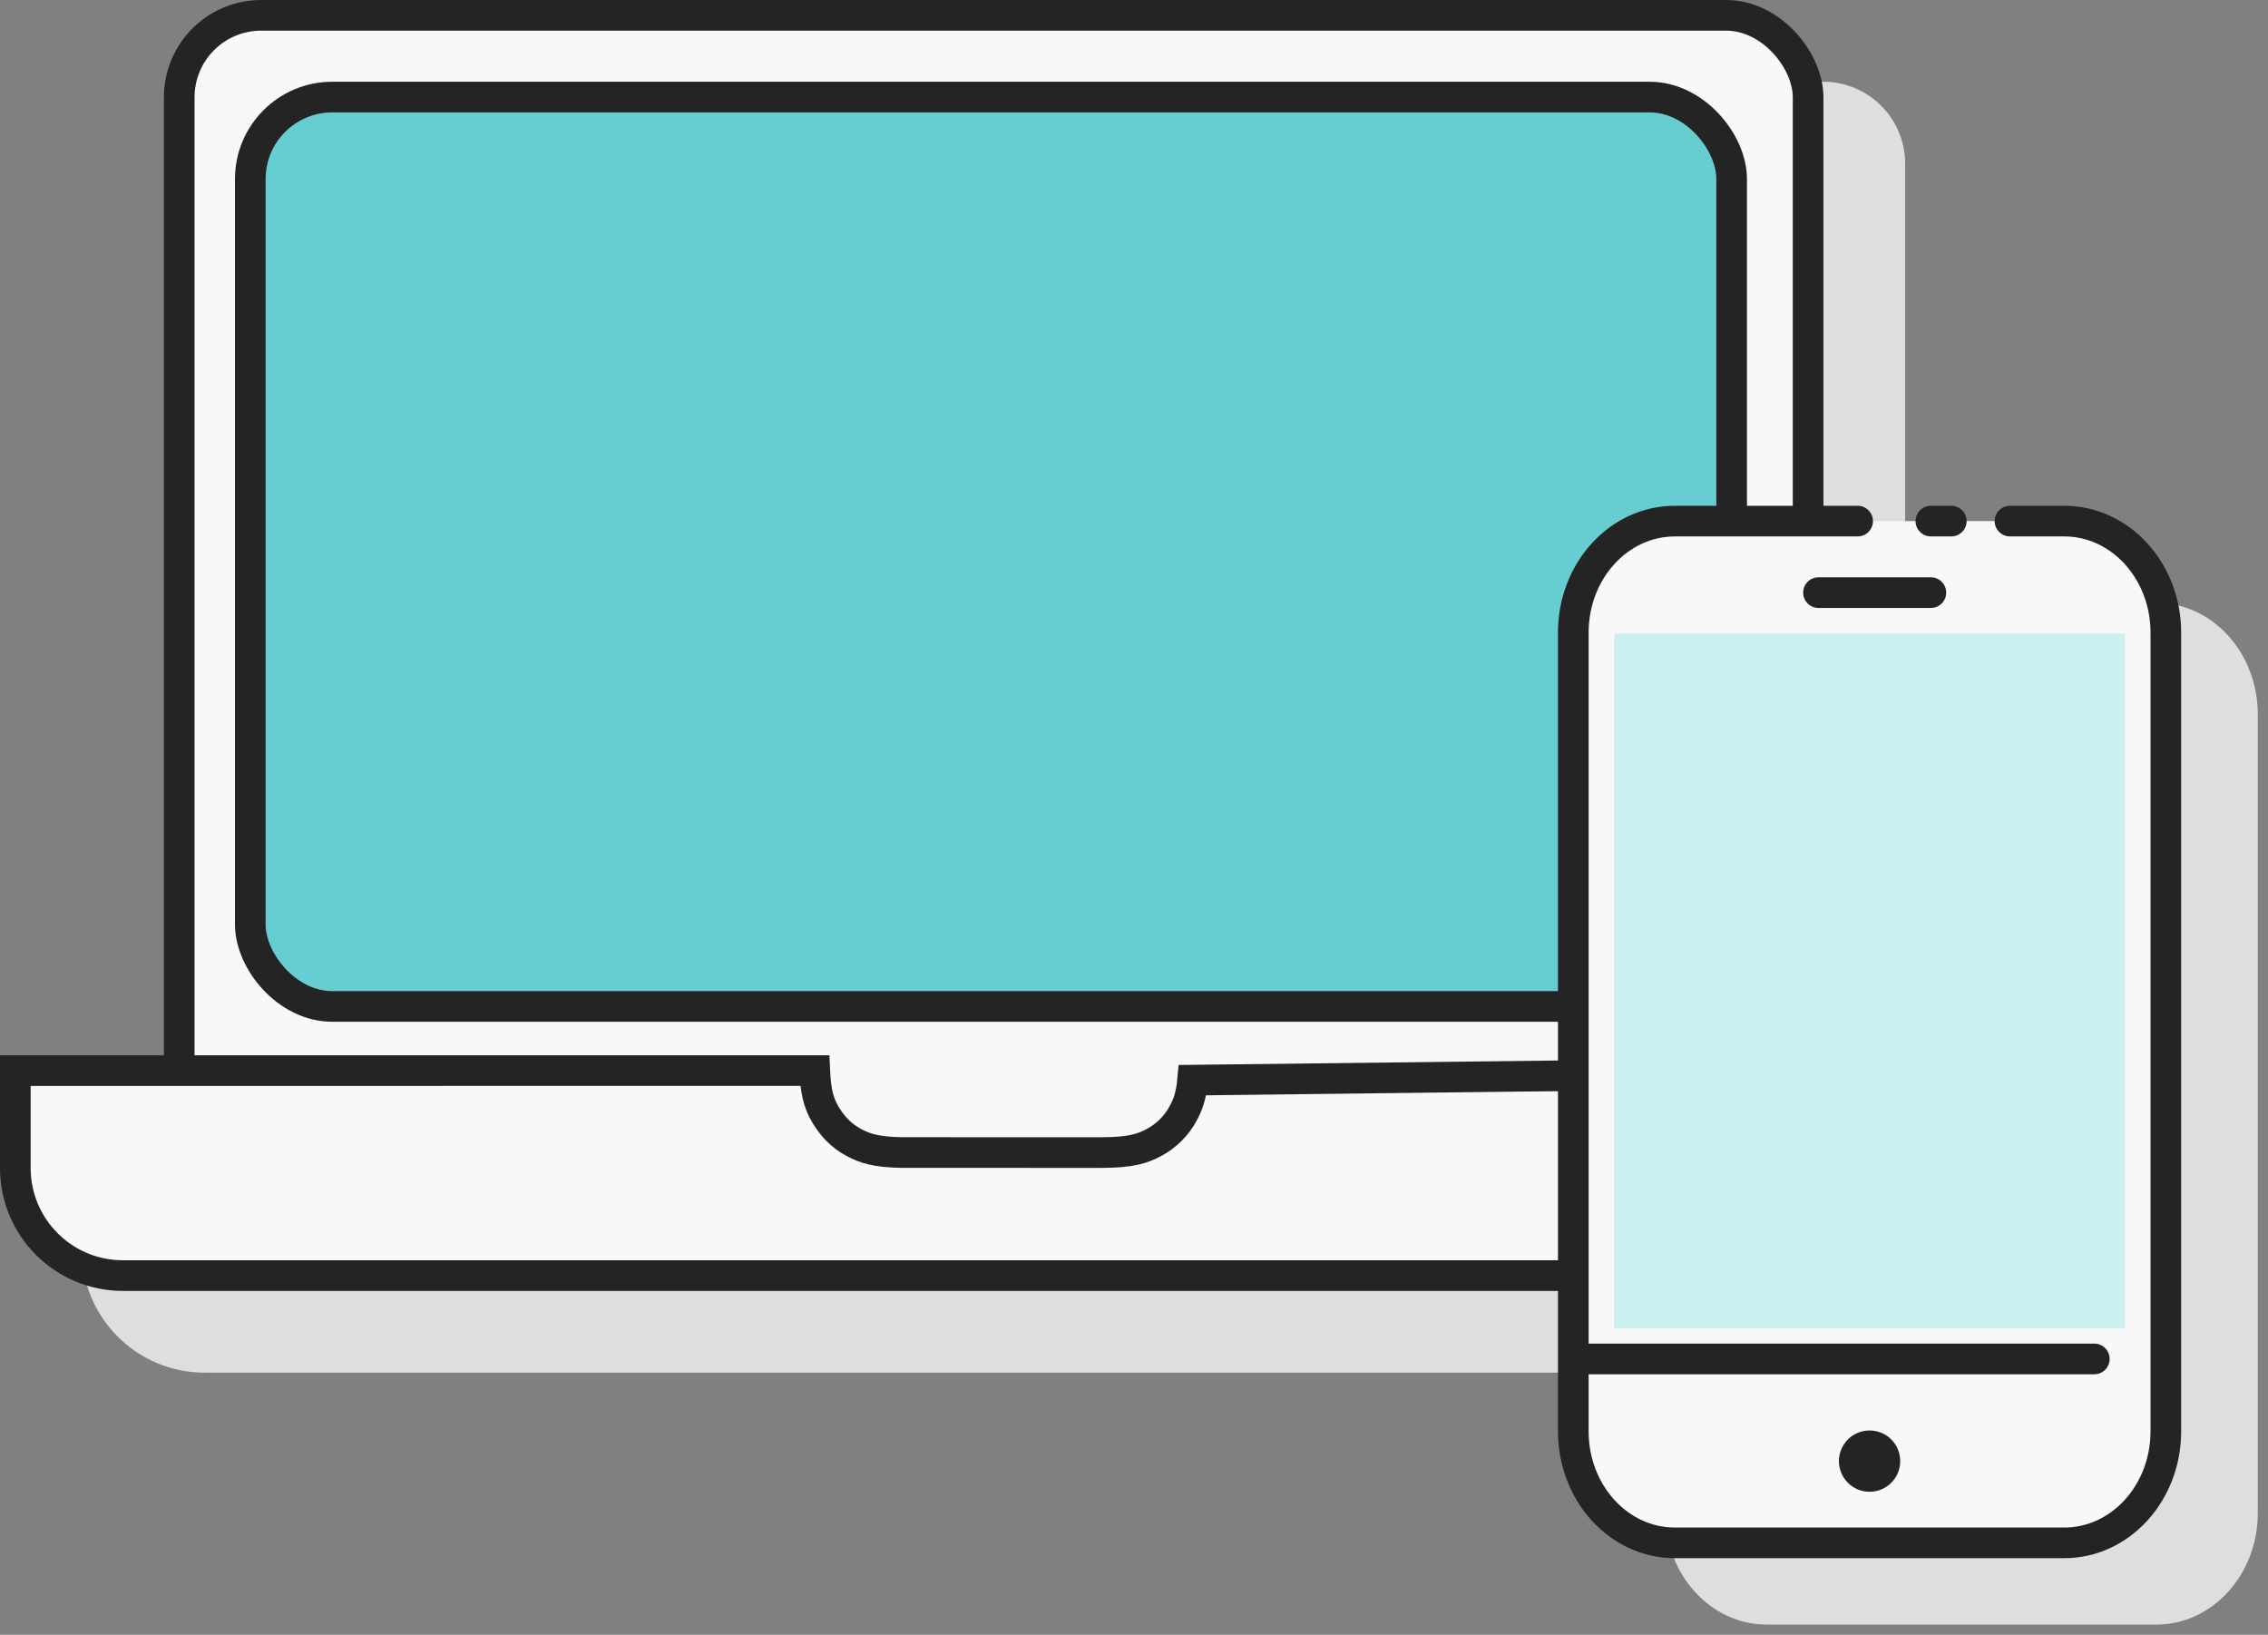 <?xml version="1.0" encoding="UTF-8"?>
<svg width="111px" height="80px" viewBox="0 0 111 80" version="1.1" xmlns="http://www.w3.org/2000/svg" xmlns:xlink="http://www.w3.org/1999/xlink">
    <rect x="0" y="0" width="111" height="80" fill="#808080" stroke="none"/>
    <title>icon_faehigkeit</title>
    <g id="01_Design" stroke="none" stroke-width="1" fill="none" fill-rule="evenodd">
        <g id="01_all-services" transform="translate(-430, -1332)">
            <g id="faehigkeit_staerken" transform="translate(378, 1279)">
                <g id="icon_medienkompetenzen" transform="translate(52, 53)">
                    <path d="M89.231,4 C91.446,4 93.242,5.796 93.242,8.011 L93.242,55.64 L101.765,55.64 L101.765,61.155 C101.765,64.478 99.072,67.171 95.749,67.171 L10.016,67.171 C6.694,67.171 4,64.478 4,61.155 L4,55.64 L12.021,55.64 L12.022,8.011 C12.022,5.796 13.818,4 16.033,4 L89.231,4 Z" id="Combined-Shape" fill="#DEDEDE"></path>
                    <rect id="Rectangle" stroke="#242424" stroke-width="1.5" fill="#F8F8F8" x="8.772" y="0.75" width="79.72" height="58.663" rx="4.011"></rect>
                    <rect id="Rectangle" stroke="#242424" stroke-width="1.5" fill="#66CED1" x="12.25" y="4.75" width="72.5" height="44.5" rx="4.011"></rect>
                    <path d="M39.875,52.389 C39.922,53.434 40.073,53.912 40.292,54.353 C40.684,55.089 41.173,55.578 41.795,55.911 C42.331,56.197 42.875,56.379 44.14,56.399 L44.14,56.399 L53.882,56.401 C55.328,56.401 55.903,56.214 56.471,55.911 C57.094,55.578 57.583,55.089 57.916,54.466 C58.14,54.047 58.3,53.624 58.369,52.857 L58.369,52.857 L97.015,52.399 L97.015,57.155 C97.015,58.609 96.426,59.926 95.473,60.879 C94.52,61.832 93.203,62.421 91.749,62.421 L91.749,62.421 L6.016,62.421 C4.562,62.421 3.245,61.832 2.292,60.879 C1.339,59.926 0.75,58.609 0.75,57.155 L0.75,57.155 L0.75,52.39 L39.875,52.389 Z" id="Combined-Shape" stroke="#242424" stroke-width="1.5" fill="#F8F8F8"></path>
                    <g id="ICON-Mobil" transform="translate(77, 25)">
                        <path d="M43.25,23.75 L43.25,26.75 M43.75,32.122 C43.75,34.01 43.75,35.004 43.75,38.779 C43.75,41.524 41.308,43.75 38.295,43.75 L-0.795,43.75 C-3.808,43.75 -6.25,41.524 -6.25,38.779 L-6.25,19.721 C-6.25,16.976 -3.808,14.75 -0.795,14.75 L36.889,14.75 L38.295,14.75 C41.308,14.75 43.75,16.976 43.75,19.721 L43.75,20.666 L43.75,22.144" id="Shape" fill="#DEDEDE" style="mix-blend-mode: darken;" transform="translate(19, 29.25) rotate(-90) translate(-19, -29.25) "></path>
                        <path d="M39.25,32.122 C39.25,34.01 39.25,31.004 39.25,34.779 C39.25,37.524 36.808,39.75 33.795,39.75 L-5.295,39.75 C-8.308,39.75 -10.75,37.524 -10.75,34.779 L-10.75,15.721 C-10.75,12.976 -8.308,10.75 -5.295,10.75 L32.389,10.75 L33.795,10.75 C36.808,10.75 39.25,12.976 39.25,15.721 L39.25,24.666 M39.25,28.25 L39.25,29.25" id="Shape" stroke="#242424" stroke-width="1.5" fill="#F8F8F8" stroke-linecap="round" stroke-linejoin="round" transform="translate(14.5, 25.25) rotate(-90) translate(-14.5, -25.25) "></path>
                        <rect id="Rectangle" fill="#CCEFF0" x="2" y="6" width="25" height="34"></rect>
                        <line x1="0.5" y1="41.5" x2="25.5" y2="41.5" id="Line" stroke="#242424" stroke-width="1.5" stroke-linecap="round" transform="translate(13, 41.5) rotate(-360) translate(-13, -41.5) "></line>
                        <line x1="12" y1="4" x2="17.5" y2="4" id="Line-Copy" stroke="#242424" stroke-width="1.5" stroke-linecap="round" transform="translate(14.75, 4) rotate(-360) translate(-14.75, -4) "></line>
                        <circle id="Oval" fill="#242424" transform="translate(14.5, 46.5) rotate(-90) translate(-14.5, -46.5) " cx="14.5" cy="46.5" r="1.5"></circle>
                    </g>
                </g>
            </g>
        </g>
    </g>
</svg>